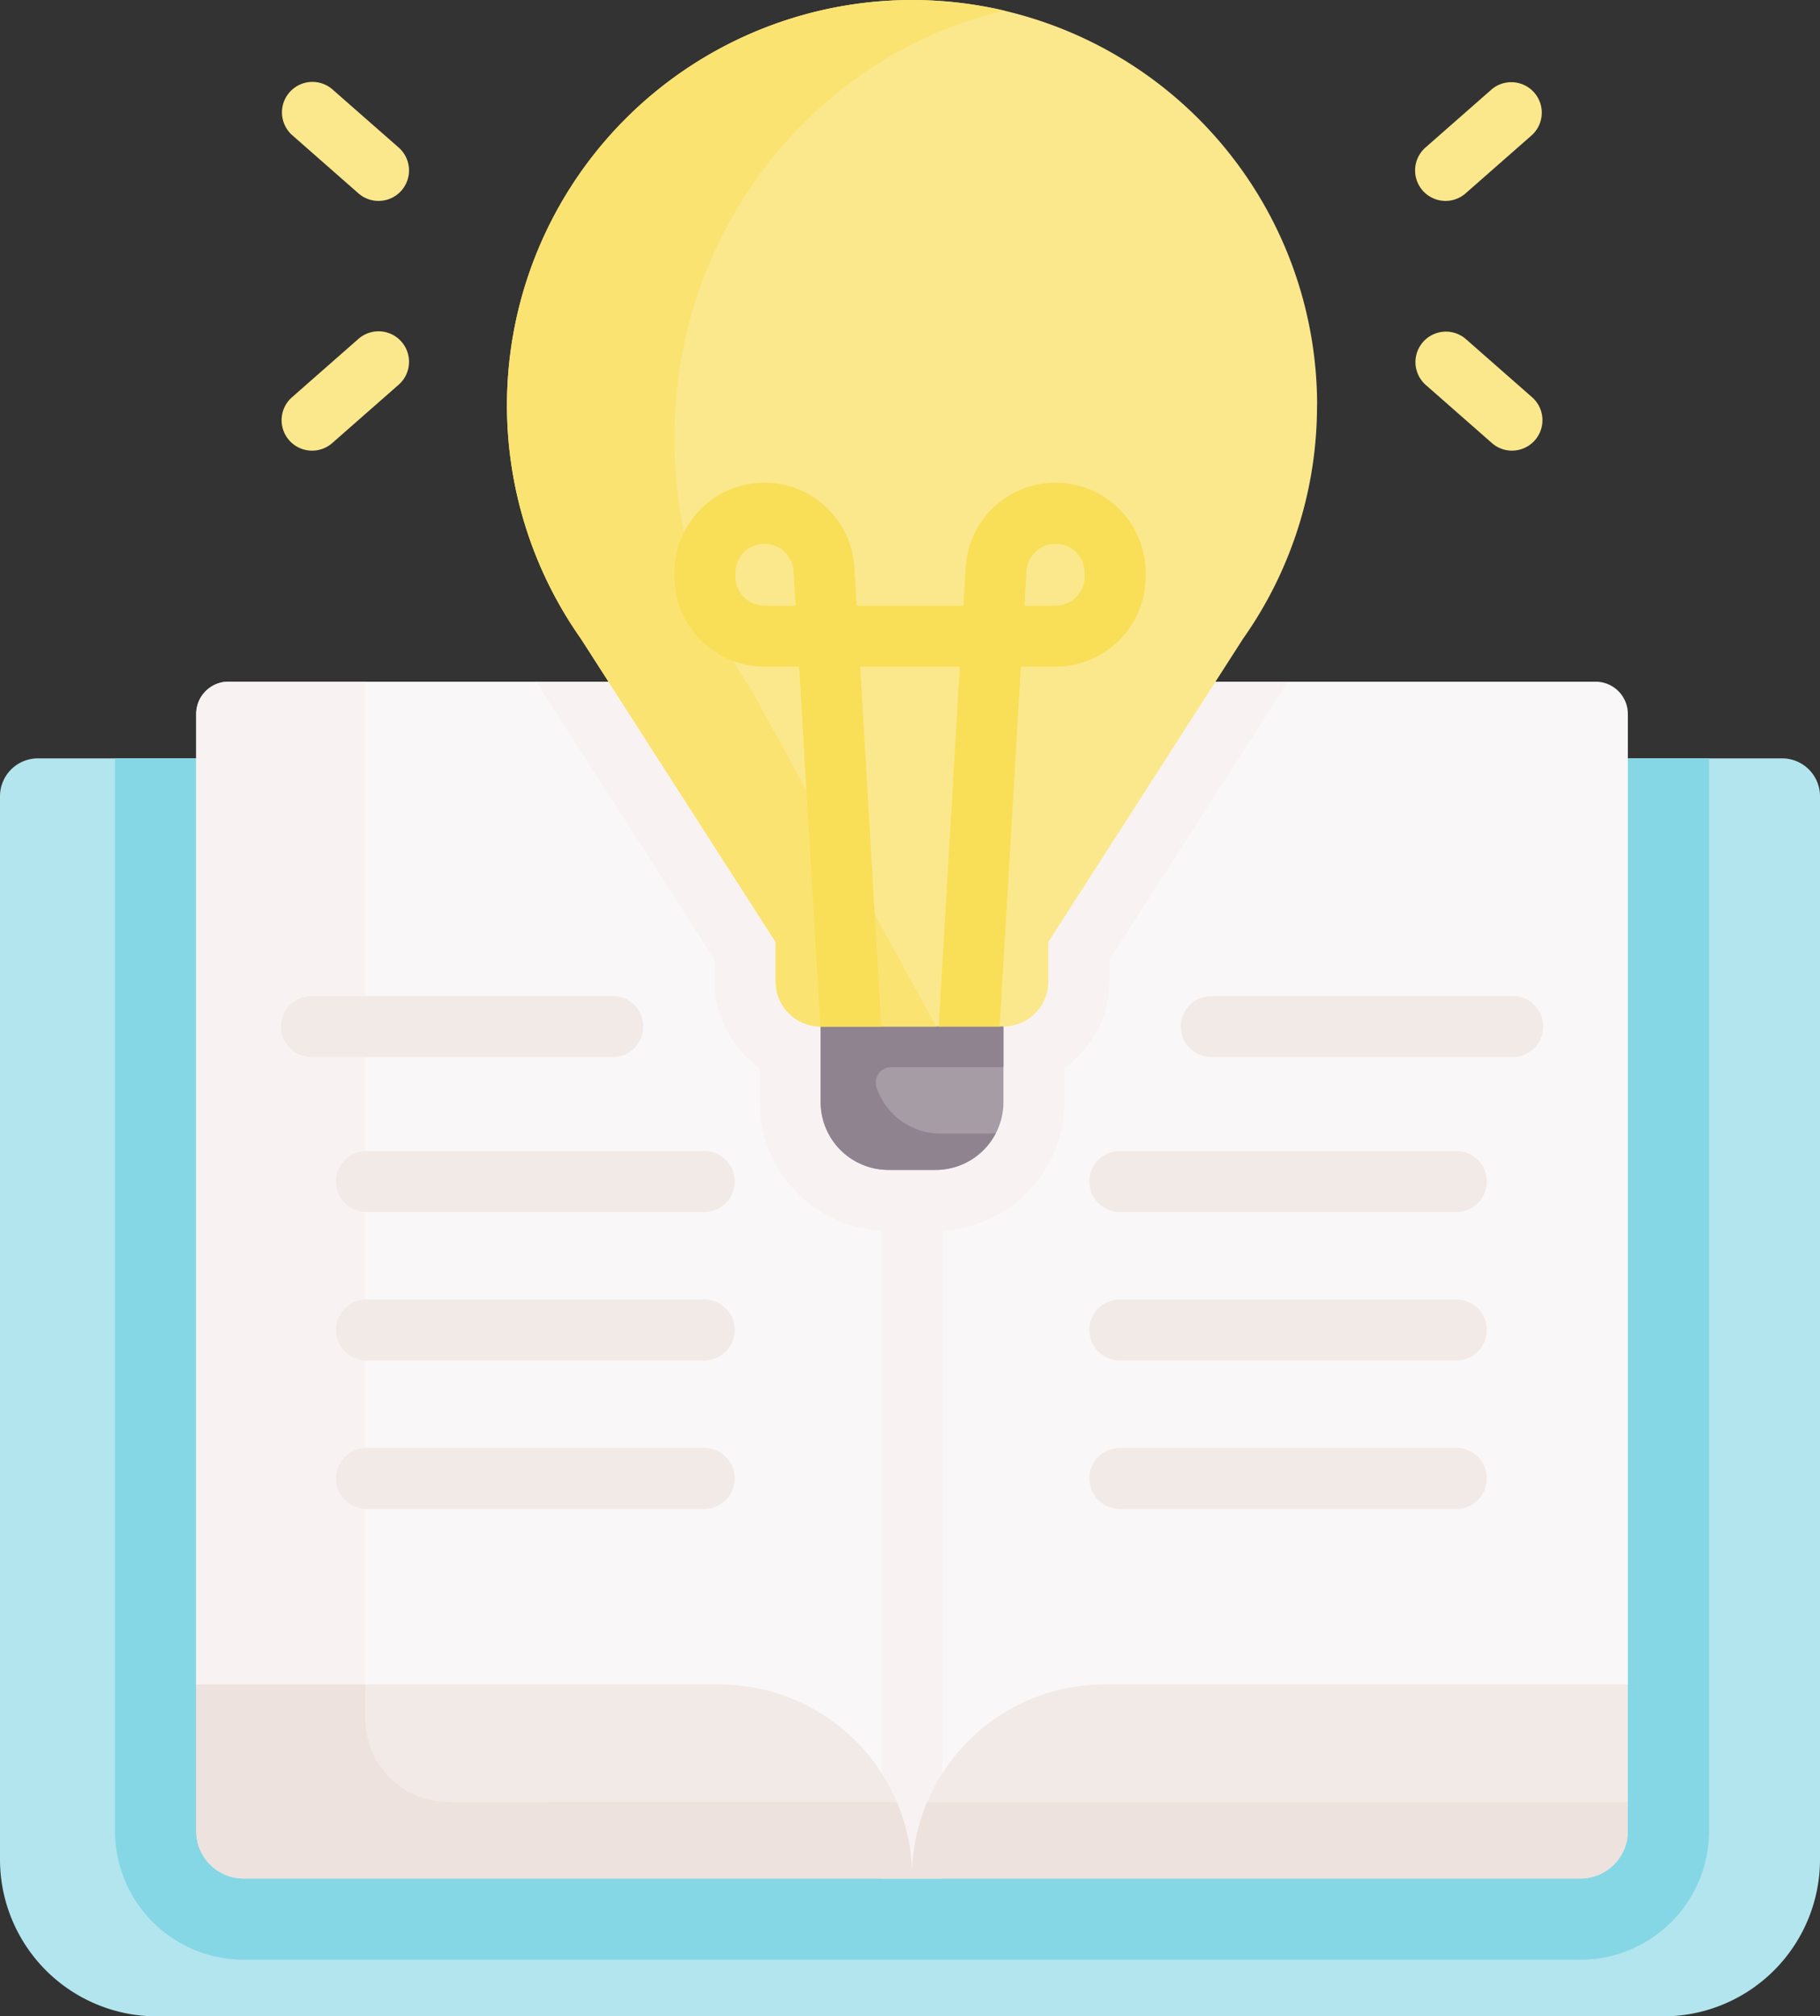 <svg xmlns="http://www.w3.org/2000/svg" width="133.647" height="148" viewBox="0 0 133.647 148">
  <rect x="0" y="0" width="133.647" height="148" fill="#333333" stroke="none"/>
  <g id="svgexport-6_8_" data-name="svgexport-6 (8)" transform="translate(-24.064)">
    <g id="Group_55619" data-name="Group 55619" transform="translate(24.064)">
      <path id="Path_1338" data-name="Path 1338" d="M154.926,186.654a2.785,2.785,0,0,1,2.785,2.785v78.032a11.519,11.519,0,0,1-11.519,11.519H35.583a11.519,11.519,0,0,1-11.519-11.519V189.439a2.785,2.785,0,0,1,2.785-2.785Z" transform="translate(-24.064 -130.99)" fill="#b3e5ee"/>
      <path id="Path_1339" data-name="Path 1339" d="M52.379,186.654v78.733a9.459,9.459,0,0,0,9.448,9.45h98.162a9.46,9.46,0,0,0,9.448-9.45V186.654Z" transform="translate(-43.935 -130.99)" fill="#86d7e5"/>
      <path id="Path_1340" data-name="Path 1340" d="M175.14,167.783H74.747a2.369,2.369,0,0,0-2.368,2.371V241.39l32.352,11.817,20.212,2.325,48.443-8.745,4.121-5.4V170.154a2.369,2.369,0,0,0-2.368-2.371Z" transform="translate(-57.97 -117.747)" fill="#f9f7f7"/>
      <path id="Path_1341" data-name="Path 1341" d="M241.139,167.783h4.473V255.63h-4.473Z" transform="translate(-176.403 -117.747)" fill="#f8f3f2"/>
      <path id="Path_1342" data-name="Path 1342" d="M156.07,167.783l13.118,20.423v1.584a7.771,7.771,0,0,0,3.3,6.355v2.491a9.465,9.465,0,0,0,9.454,9.454h3.461a9.465,9.465,0,0,0,9.454-9.454v-2.491a7.771,7.771,0,0,0,3.3-6.355v-1.584l13.118-20.423Z" transform="translate(-116.703 -117.747)" fill="#f8f3f2"/>
      <g id="Group_55617" data-name="Group 55617" transform="translate(14.409)">
        <g id="Group_55604" data-name="Group 55604" transform="translate(0 50.036)">
          <g id="XMLID_248_">
            <g id="Group_55603" data-name="Group 55603">
              <g id="Group_55601" data-name="Group 55601">
                <path id="Path_1343" data-name="Path 1343" d="M84.795,243.9v-76.12H74.747a2.369,2.369,0,0,0-2.368,2.371V241.39L85.2,246.072A6.1,6.1,0,0,1,84.795,243.9Z" transform="translate(-72.379 -167.783)" fill="#f8f3f2"/>
              </g>
              <g id="Group_55602" data-name="Group 55602" transform="translate(0 73.607)">
                <path id="Path_1344" data-name="Path 1344" d="M124.943,428.745v.1H75.862a3.484,3.484,0,0,1-3.483-3.486V414.6H110.8A14.141,14.141,0,0,1,124.943,428.745Z" transform="translate(-72.379 -414.603)" fill="#f2eae7"/>
                <path id="Path_1345" data-name="Path 1345" d="M301.2,414.6v10.754a3.484,3.484,0,0,1-3.483,3.486H248.639v-.1A14.141,14.141,0,0,1,262.781,414.6Z" transform="translate(-196.075 -414.603)" fill="#f2eae7"/>
              </g>
            </g>
          </g>
        </g>
        <path id="Path_1346" data-name="Path 1346" d="M239.557,240.655H226.135v9.122a4.981,4.981,0,0,0,4.981,4.981h3.461a4.981,4.981,0,0,0,4.981-4.981Z" transform="translate(-180.282 -168.887)" fill="#a59ca6"/>
        <path id="Path_1347" data-name="Path 1347" d="M239.557,240.655H226.135v9.122a4.981,4.981,0,0,0,4.981,4.981h3.461a4.977,4.977,0,0,0,4.424-2.7,5.042,5.042,0,0,1-.585.037h-3.461a4.978,4.978,0,0,1-4.712-3.375,1.138,1.138,0,0,1,1.076-1.505h8.238v-6.561Z" transform="translate(-180.282 -168.887)" fill="#8f8390"/>
        <path id="Path_1348" data-name="Path 1348" d="M208.387,29.745a29.745,29.745,0,1,0-54.073,17.118l14.313,22.282v2.9a3.3,3.3,0,0,0,3.3,3.3h13.422a3.3,3.3,0,0,0,3.3-3.3v-2.9l14.313-22.282a29.609,29.609,0,0,0,5.418-17.118Z" transform="translate(-126.077)" fill="#fbe88c"/>
        <path id="Path_1349" data-name="Path 1349" d="M166.858,50.659a32.753,32.753,0,0,1-5.665-18.5c0-15.326,10.369-28.147,24.252-31.372a29.75,29.75,0,0,0-31.131,46.081l14.313,22.282v2.9a3.3,3.3,0,0,0,3.3,3.3h8.5Z" transform="translate(-126.077)" fill="#fbe372"/>
        <path id="Path_1350" data-name="Path 1350" d="M209.538,158.738h4.474l1.557-26.415h2.548a6.619,6.619,0,0,0,6.612-6.612v-.271a6.612,6.612,0,0,0-13.213-.389l-.165,2.8h-7.843l-.165-2.8a6.612,6.612,0,0,0-13.213.389v.271a6.619,6.619,0,0,0,6.612,6.612h2.548l1.556,26.414h4.474c0-.044-1.55-26.415-1.55-26.415h7.316S209.538,158.694,209.538,158.738Zm6.444-33.424a2.139,2.139,0,0,1,4.274.126v.271a2.141,2.141,0,0,1-2.139,2.139h-2.284Zm-19.239,2.535a2.141,2.141,0,0,1-2.139-2.139v-.271a2.139,2.139,0,0,1,4.274-.126l.149,2.535Z" transform="translate(-155.014 -83.391)" fill="#f9de58"/>
        <g id="Group_55605" data-name="Group 55605" transform="translate(89.505 5.989)">
          <path id="Path_1351" data-name="Path 1351" d="M374.747,28.841a2.237,2.237,0,0,1-1.477-3.917l4.88-4.285A2.237,2.237,0,0,1,381.1,24l-4.88,4.285A2.228,2.228,0,0,1,374.747,28.841Z" transform="translate(-372.51 -20.083)" fill="#fbe88c"/>
        </g>
        <g id="Group_55606" data-name="Group 55606" transform="translate(89.505 24.319)">
          <path id="Path_1352" data-name="Path 1352" d="M379.627,90.306a2.228,2.228,0,0,1-1.475-.556l-4.88-4.285a2.237,2.237,0,0,1,2.951-3.362l4.88,4.285a2.237,2.237,0,0,1-1.477,3.917Z" transform="translate(-372.511 -81.548)" fill="#fbe88c"/>
        </g>
        <g id="Group_55607" data-name="Group 55607" transform="translate(6.27 5.989)">
          <path id="Path_1353" data-name="Path 1353" d="M100.519,28.841a2.227,2.227,0,0,1-1.475-.556L94.164,24a2.237,2.237,0,0,1,2.951-3.362L102,24.924a2.237,2.237,0,0,1-1.476,3.917Z" transform="translate(-93.403 -20.083)" fill="#fbe88c"/>
        </g>
        <g id="Group_55608" data-name="Group 55608" transform="translate(6.27 24.319)">
          <path id="Path_1354" data-name="Path 1354" d="M95.64,90.307a2.237,2.237,0,0,1-1.477-3.917l4.88-4.285A2.237,2.237,0,0,1,102,85.466l-4.88,4.285A2.228,2.228,0,0,1,95.64,90.307Z" transform="translate(-93.403 -81.548)" fill="#fbe88c"/>
        </g>
        <g id="Group_55609" data-name="Group 55609" transform="translate(6.27 73.11)">
          <path id="Path_1355" data-name="Path 1355" d="M117.672,249.628H95.64a2.237,2.237,0,1,1,0-4.473h22.032a2.237,2.237,0,1,1,0,4.473Z" transform="translate(-93.403 -245.155)" fill="#f2eae7"/>
        </g>
        <g id="Group_55610" data-name="Group 55610" transform="translate(10.31 84.487)">
          <path id="Path_1356" data-name="Path 1356" d="M133.994,287.778H109.189a2.237,2.237,0,1,1,0-4.473h24.806a2.237,2.237,0,0,1,0,4.473Z" transform="translate(-106.952 -283.305)" fill="#f2eae7"/>
        </g>
        <g id="Group_55611" data-name="Group 55611" transform="translate(10.31 95.384)">
          <path id="Path_1357" data-name="Path 1357" d="M133.994,324.319H109.189a2.237,2.237,0,1,1,0-4.473h24.806a2.237,2.237,0,0,1,0,4.473Z" transform="translate(-106.952 -319.846)" fill="#f2eae7"/>
        </g>
        <g id="Group_55612" data-name="Group 55612" transform="translate(10.31 106.282)">
          <path id="Path_1358" data-name="Path 1358" d="M133.994,360.86H109.189a2.237,2.237,0,1,1,0-4.473h24.806a2.237,2.237,0,0,1,0,4.473Z" transform="translate(-106.952 -356.387)" fill="#f2eae7"/>
        </g>
        <g id="Group_55613" data-name="Group 55613" transform="translate(72.353 73.11)">
          <path id="Path_1359" data-name="Path 1359" d="M339.265,249.628H317.233a2.237,2.237,0,1,1,0-4.473h22.032a2.237,2.237,0,1,1,0,4.473Z" transform="translate(-314.996 -245.155)" fill="#f2eae7"/>
        </g>
        <g id="Group_55614" data-name="Group 55614" transform="translate(65.539 84.487)">
          <path id="Path_1360" data-name="Path 1360" d="M319.189,287.778H294.384a2.237,2.237,0,0,1,0-4.473h24.806a2.237,2.237,0,0,1,0,4.473Z" transform="translate(-292.147 -283.305)" fill="#f2eae7"/>
        </g>
        <g id="Group_55615" data-name="Group 55615" transform="translate(65.539 95.384)">
          <path id="Path_1361" data-name="Path 1361" d="M319.189,324.319H294.384a2.237,2.237,0,0,1,0-4.473h24.806a2.237,2.237,0,0,1,0,4.473Z" transform="translate(-292.147 -319.846)" fill="#f2eae7"/>
        </g>
        <g id="Group_55616" data-name="Group 55616" transform="translate(65.539 106.282)">
          <path id="Path_1362" data-name="Path 1362" d="M319.189,360.86H294.384a2.237,2.237,0,0,1,0-4.473h24.806a2.237,2.237,0,0,1,0,4.473Z" transform="translate(-292.147 -356.387)" fill="#f2eae7"/>
        </g>
      </g>
      <g id="Group_55618" data-name="Group 55618" transform="translate(14.409 123.643)">
        <path id="Path_1363" data-name="Path 1363" d="M249.753,443.546a14.1,14.1,0,0,0-1.114,5.51v.1H297.72a3.484,3.484,0,0,0,3.483-3.486v-2.122h-51.45Z" transform="translate(-196.075 -434.915)" fill="#ede2dd"/>
        <path id="Path_1364" data-name="Path 1364" d="M90.913,423.234a6.118,6.118,0,0,1-6.118-6.118V414.6H72.379v10.754a3.484,3.484,0,0,0,3.483,3.486h49.081v-.1a14.1,14.1,0,0,0-1.114-5.51Z" transform="translate(-72.379 -414.603)" fill="#ede2dd"/>
      </g>
    </g>
  </g>
</svg>
